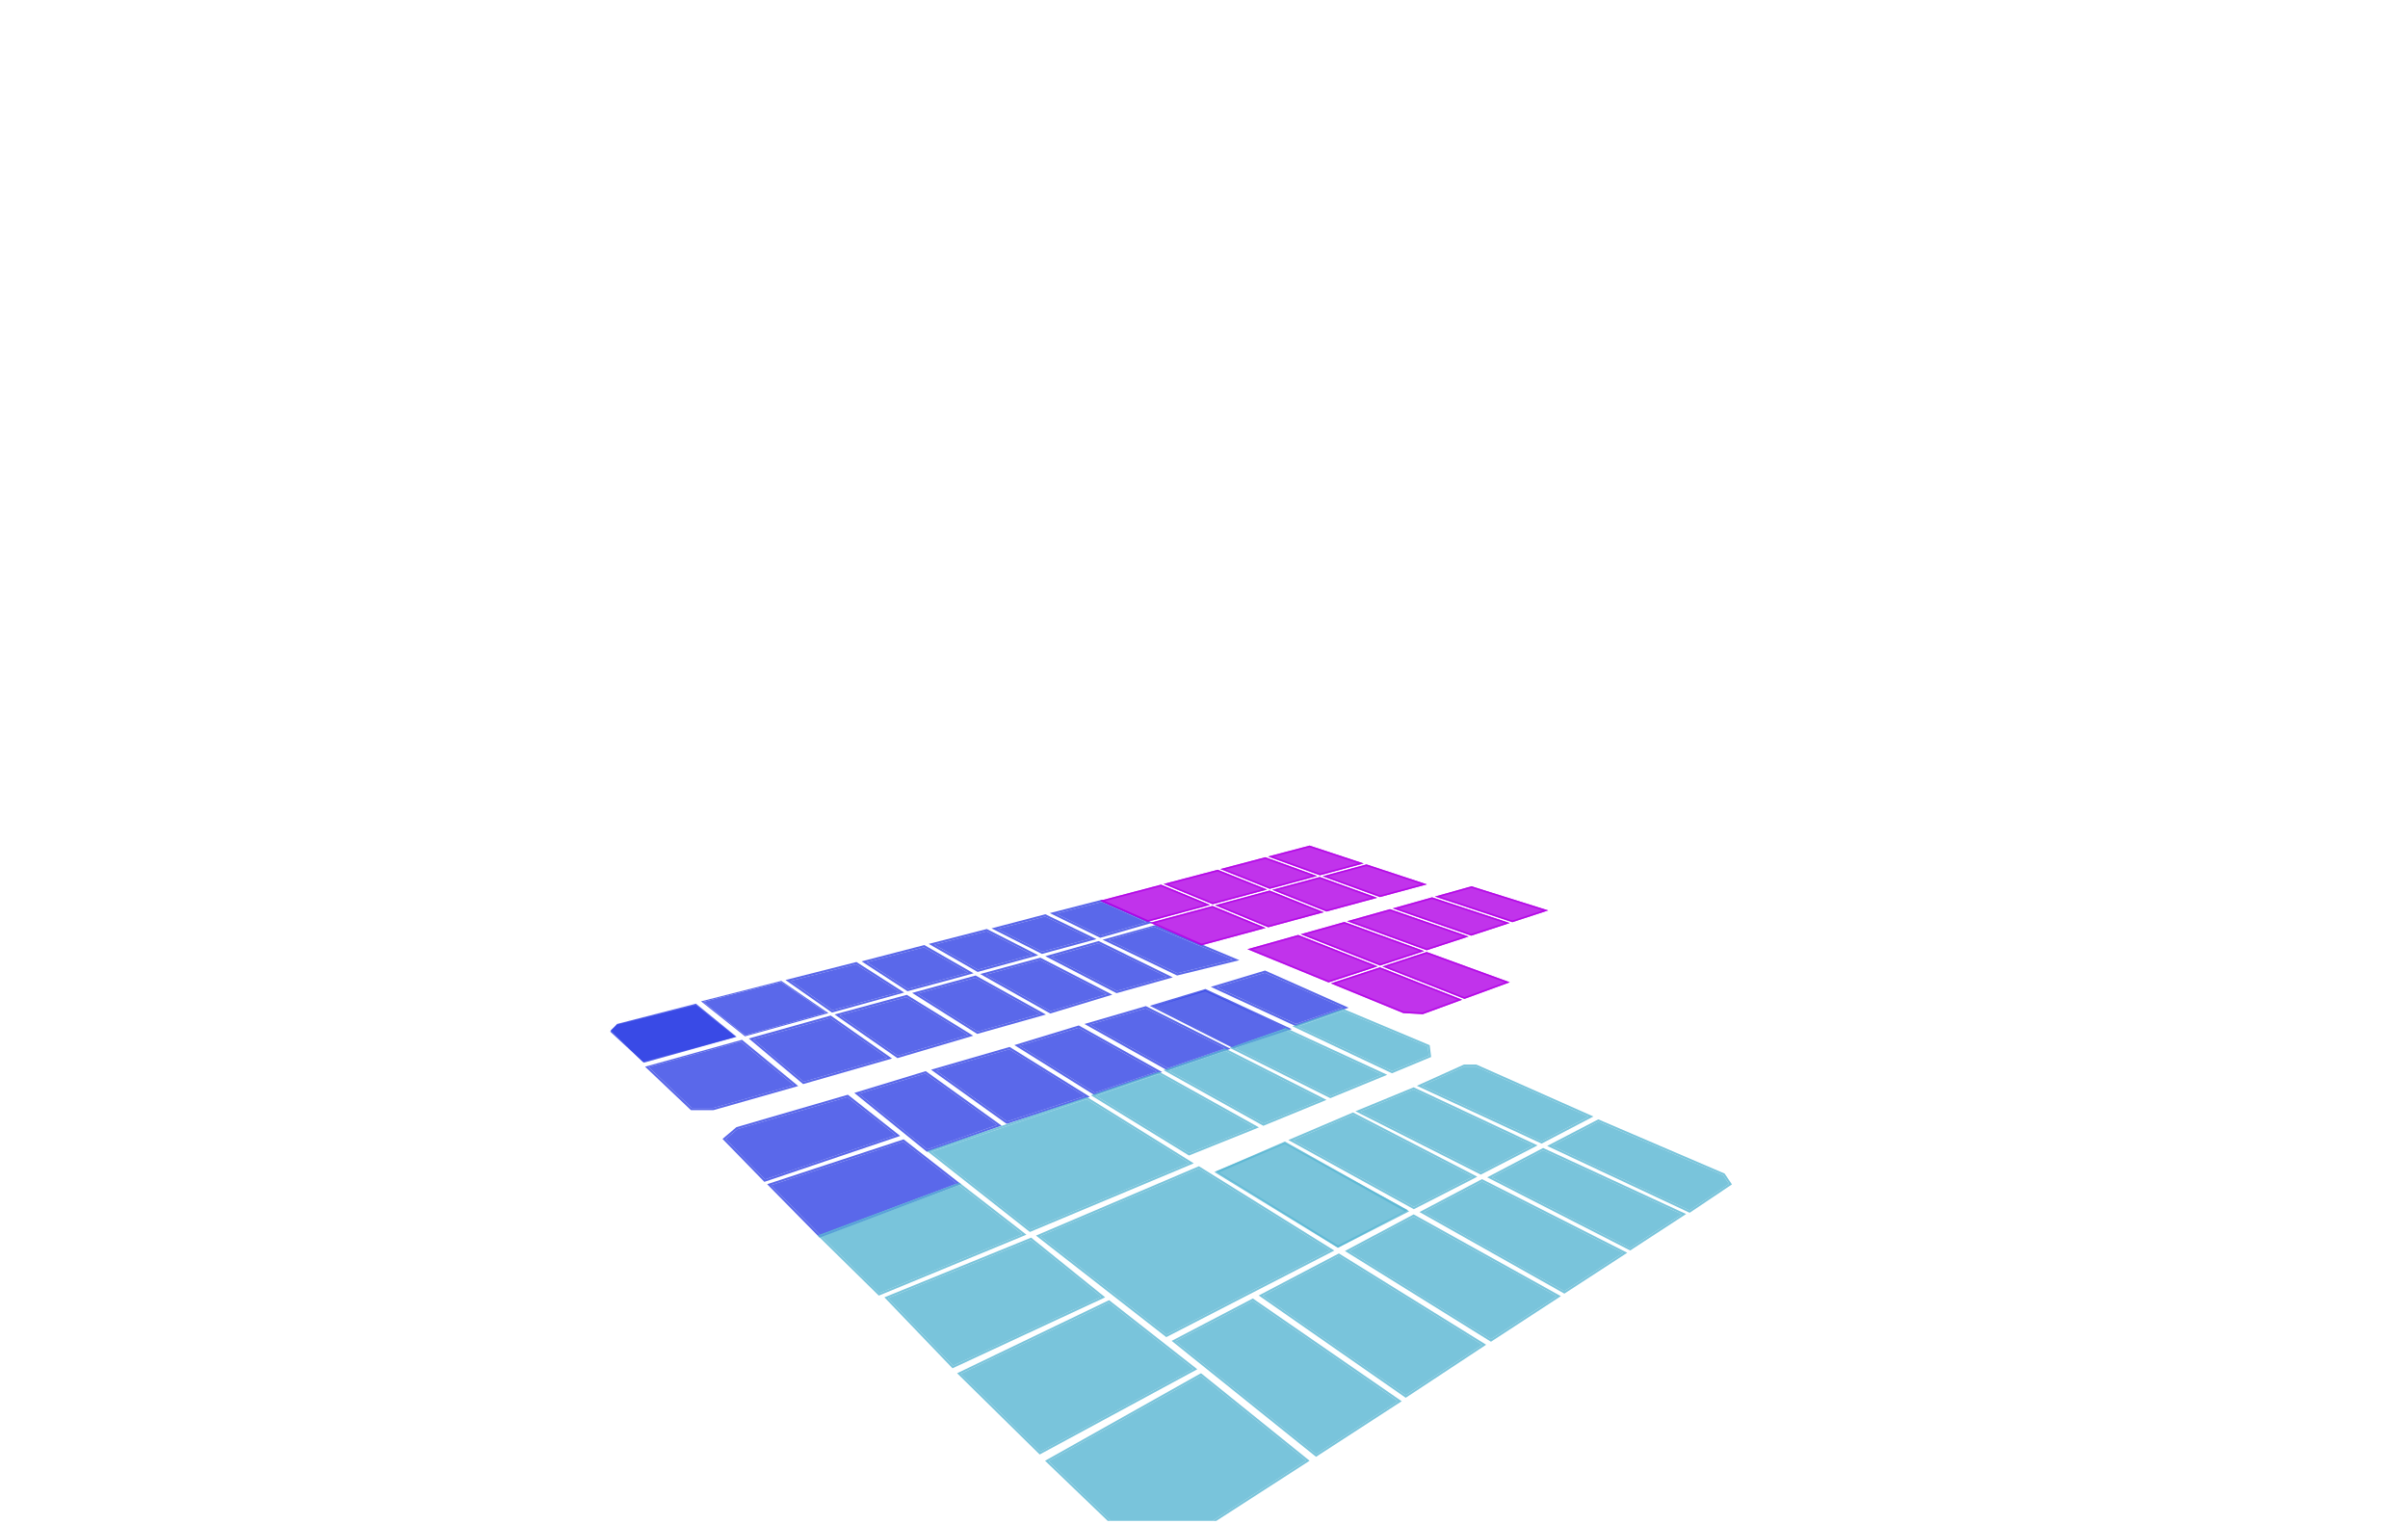 <svg xmlns="http://www.w3.org/2000/svg" xmlns:xlink="http://www.w3.org/1999/xlink" width="768" height="486" viewBox="0 0 768 486">
  <defs>
    <clipPath id="clip-path">
      <rect id="Rectangle_4092" data-name="Rectangle 4092" width="768" height="486" transform="translate(0 61)" fill="#fff" stroke="#707070" stroke-width="1"/>
    </clipPath>
    <clipPath id="clip-path-2">
      <rect id="Rectangle_4091" data-name="Rectangle 4091" width="768" height="486" transform="translate(-192 61)" fill="rgba(255,255,255,0)" stroke="#707070" stroke-width="1"/>
    </clipPath>
  </defs>
  <g id="Mask_Group_1091" data-name="Mask Group 1091" transform="translate(0 -61)" clip-path="url(#clip-path)">
    <g id="strefy" transform="translate(192)" clip-path="url(#clip-path-2)">
      <g id="strefy-2" data-name="strefy">
        <g id="strefa1" transform="translate(0 -54)">
          <g id="_1" data-name="1" transform="translate(1.764 434.74)">
            <path id="Path_2509" data-name="Path 2509" d="M28.288,292.177,2.739,298.536,0,300.955l2.741-2.418,25.547-6.359,13.99,11.234h0Zm-.165.749L3.069,299.162l-2.062,1.82,10.276,10.09L40.8,303.1Z" transform="translate(0 -292.177)" fill="rgba(49,67,229,0.8)"/>
            <path id="Path_3133" data-name="Path 3133" d="M-16573.211-10084.946l-2.193,2.462,10.742,9.907,29.58-8.265-12.973-10.564Z" transform="translate(16576.248 10091.727)" fill="rgba(49,67,229,0.8)"/>
          </g>
          <g id="_2" data-name="2" transform="translate(31.589 427.793)">
            <path id="Path_2500" data-name="Path 2500" d="M158.73,263.372l-24.771,6.32,13.332,10.615,25.736-7.161Z" transform="translate(-133.203 -263.001)" fill="rgba(49,67,229,0.8)"/>
            <path id="Path_2534" data-name="Path 2534" d="M156.239,261.748l-25.591,6.528,14.009,11.155,26.616-7.406Zm-24.836,6.69,24.771-6.32,14.3,9.774-25.736,7.161Zm-.755-.163h0Z" transform="translate(-130.646 -261.748)" fill="rgba(49,67,229,0.8)"/>
          </g>
          <g id="_3" data-name="3" transform="translate(58.52 421.771)">
            <path id="Path_2510" data-name="Path 2510" d="M271.125,238.6l-20.888,5.3,13.332,9.331,21.422-5.775Zm-22.508,5.009h0l14.822,10.374,1.546-.416.165-.046-1.712.461-14.82-10.373" transform="translate(-248.617 -237.861)" fill="rgba(49,67,229,0.8)"/>
            <path id="Path_2557" data-name="Path 2557" d="M271.245,235.369l-22.628,5.746,14.821,10.373,1.712-.461,21.334-5.92Zm-7.676,15.373-13.332-9.331,20.888-5.3,13.867,8.861Z" transform="translate(-248.617 -235.369)" fill="rgba(49,67,229,0.8)"/>
          </g>
          <g id="_4" data-name="4" transform="translate(82.797 416.367)">
            <path id="Path_2512" data-name="Path 2512" d="M374.971,211.695h0l6.595,3.781Zm-.1.734-18.228,4.735,13.081,8.513,19.22-5.18Zm-19.907,4.463h0l14.643,9.528,15.705-4.233.063-.018-15.769,4.25-14.642-9.528" transform="translate(-354.964 -211.695)" fill="rgba(49,67,229,0.8)"/>
            <path id="Path_2561" data-name="Path 2561" d="M374.971,211.695l-20.007,5.2,14.643,9.528,15.769-4.25,5.3-1.471-9.11-5.223-6.6-3.781m-5.246,13.982-13.081-8.513,18.228-4.735,14.073,8.068Z" transform="translate(-354.964 -211.695)" fill="rgba(49,67,229,0.8)"/>
          </g>
          <g id="_5" data-name="5" transform="translate(104.208 411.251)">
            <path id="Path_2514" data-name="Path 2514" d="M473.3,192.48l-16.633,4.26,13.878,7.967,17.363-4.776Zm16.5,7.644-9.672,2.66,9.673-2.66Z" transform="translate(-454.858 -191.751)" fill="rgba(49,67,229,0.8)"/>
            <path id="Path_2564" data-name="Path 2564" d="M467.271,189.285l-18.521,4.743,15.592,8.95,9.673-2.66,9.672-2.66Zm-2.835,12.956-13.879-7.967,16.633-4.26,14.609,7.451Z" transform="translate(-448.75 -189.285)" fill="rgba(49,67,229,0.8)"/>
          </g>
          <g id="_6" data-name="6" transform="translate(124.234 406.542)">
            <path id="Path_2515" data-name="Path 2515" d="M553.571,171.851,538.4,175.833l14.239,7.218,15.368-4.179Zm-17.094,3.777h0l16.087,8.155,17.388-4.728-17.388,4.728Z" transform="translate(-536.477 -171.122)" fill="rgba(49,67,229,0.8)"/>
            <path id="Path_2566" data-name="Path 2566" d="M553.645,168.659l-17.165,4.505,16.086,8.155,17.388-4.728Zm-1,11.928L538.4,173.369l15.171-3.982,14.435,7.021Z" transform="translate(-536.479 -168.659)" fill="rgba(49,67,229,0.8)"/>
          </g>
          <g id="_7" data-name="7" transform="translate(142.825 401.909)">
            <path id="Path_2501" data-name="Path 2501" d="M634.539,148.364l-16.626,4.266h0l16.626-4.266Zm-.063.725-14.591,3.743,14.175,6.948,14.652-4.23Z" transform="translate(-617.913 -148.364)" fill="rgba(49,67,229,0.8)"/>
            <path id="Path_2537" data-name="Path 2537" d="M634.542,148.364l-16.626,4.266L634,160.514l16.693-4.82-16.15-7.329m-.478,11.416-14.175-6.948,14.591-3.743,14.237,6.461Z" transform="translate(-617.916 -148.364)" fill="rgba(49,67,229,0.8)"/>
          </g>
          <g id="_8" data-name="8" transform="translate(159.663 409.991)">
            <path id="Path_2506" data-name="Path 2506" d="M714.363,186.045l-14.412,4.3,21.934,10.546,17.625-4.324Z" transform="translate(-698.06 -185.525)" fill="rgba(49,67,229,0.8)"/>
            <path id="Path_2548" data-name="Path 2548" d="M708.508,183.767l-16.839,4.673,23.749,11.418L735.3,194.98Zm6.985,15.366L693.56,188.587l14.413-4.3,25.146,10.523Z" transform="translate(-691.669 -183.767)" fill="rgba(49,67,229,0.8)"/>
          </g>
          <g id="_9" data-name="9" transform="translate(141.386 415.088)">
            <path id="Path_2471" data-name="Path 2471" d="M634.8,209.3l-15.076,4.281,20.95,10.875,15.939-4.477Z" transform="translate(-617.868 -208.569)" fill="rgba(49,67,229,0.8)"/>
            <path id="Path_2472" data-name="Path 2472" d="M628.6,206.092l-16.994,4.826,22.727,11.8,17.932-5.036Zm5.808,15.889-20.951-10.875,15.077-4.281,21.813,10.68Z" transform="translate(-611.607 -206.092)" fill="rgba(49,67,229,0.8)"/>
          </g>
          <g id="_10" data-name="10" transform="translate(120.613 420.399)">
            <path id="Path_2505" data-name="Path 2505" d="M539.811,229.357l-19.2,5.2,19.2-5.2,22.949,11.8h0Zm-.078.733-17.323,4.694,20.645,11.634,17.884-5.428Z" transform="translate(-520.614 -229.357)" fill="rgba(49,67,229,0.8)"/>
            <path id="Path_2545" data-name="Path 2545" d="M539.811,229.365l-19.2,5.2,22.36,12.6,19.786-6.006Zm3.245,17.06-20.645-11.634,17.323-4.694L560.94,241Z" transform="translate(-520.614 -229.363)" fill="rgba(49,67,229,0.8)"/>
          </g>
          <g id="_11" data-name="11" transform="translate(98.924 426.085)">
            <path id="Path_2504" data-name="Path 2504" d="M445.761,257.486l-18.468,5.058,19.17,12.082,20.01-5.644Zm-8.426,1.6-11.726,3.211Zm30.929,10.108-21.908,6.179,21.908-6.179" transform="translate(-425.608 -256.751)" fill="rgba(49,67,229,0.8)"/>
            <path id="Path_2543" data-name="Path 2543" d="M445.849,254.266l-8.514,2.332-11.726,3.212,20.747,13.075,21.908-6.179Zm.614,17.875-19.17-12.081L445.761,255l20.712,11.5Z" transform="translate(-425.609 -254.266)" fill="rgba(49,67,229,0.8)"/>
          </g>
          <g id="_12" data-name="12" transform="translate(74.178 432.243)">
            <path id="Path_2473" data-name="Path 2473" d="M345.553,284.483l-21.329,5.788,18.573,12.9,22.368-6.608Z" transform="translate(-322.623 -283.742)" fill="rgba(49,67,229,0.8)"/>
            <path id="Path_2474" data-name="Path 2474" d="M340.246,281.239l-23.037,6.252,20.053,13.929,24.159-7.137Zm-2.863,19.429-18.573-12.9,21.329-5.788,19.612,12.081Z" transform="translate(-317.209 -281.239)" fill="rgba(49,67,229,0.8)"/>
          </g>
          <g id="_13" data-name="13" transform="translate(46.822 438.845)">
            <path id="Path_2469" data-name="Path 2469" d="M228.217,313.438l-24.547,6.877,16.047,13.474,26.628-7.652Z" transform="translate(-202.233 -312.69)" fill="rgba(49,67,229,0.8)"/>
            <path id="Path_2470" data-name="Path 2470" d="M223.487,310.159l-26.111,7.315L214.7,332.02l28.361-8.152Zm-8.628,21.1-16.046-13.474,24.546-6.877,18.128,12.7Z" transform="translate(-197.376 -310.159)" fill="rgba(49,67,229,0.8)"/>
          </g>
          <g id="_14" data-name="14" transform="translate(13.739 446.579)">
            <path id="Path_2507" data-name="Path 2507" d="M87.111,344.037h0l17.933,14.748h0Zm-.4.559-29.4,8.121,13.8,13.07h6.809l25.678-7.3Z" transform="translate(-56.203 -344.037)" fill="rgba(49,67,229,0.8)"/>
            <path id="Path_2551" data-name="Path 2551" d="M83.365,344.039l-30.906,8.576,14.633,13.86h7.178l27.03-7.688Zm-16,21.75-13.8-13.07,29.4-8.122,16.889,13.888-25.678,7.3Z" transform="translate(-52.459 -344.038)" fill="rgba(49,67,229,0.8)"/>
          </g>
          <g id="_15" data-name="15" transform="translate(38.437 464.095)">
            <path id="Path_2503" data-name="Path 2503" d="M200.629,420.768l-35.555,10.351-4.428,3.747h0l4.427-3.746Zm-.147.758-35.076,10.214-3.754,3.176,12.534,12.854,41.71-14.1Z" transform="translate(-160.646 -420.768)" fill="rgba(49,67,229,0.8)"/>
            <path id="Path_2541" data-name="Path 2541" d="M200.632,420.768h0l-35.555,10.353-4.427,3.746L174,448.556l43.319-14.644Zm-26.442,27-12.534-12.854,3.754-3.176,35.075-10.214L215.9,433.669Z" transform="translate(-160.649 -420.768)" fill="rgba(49,67,229,0.8)"/>
          </g>
          <g id="_16" data-name="16" transform="translate(80.485 456.579)">
            <path id="Path_2475" data-name="Path 2475" d="M372.33,391.155l-21.21,6.468,21.847,17.725,22.228-7.776Z" transform="translate(-349.685 -390.399)" fill="rgba(49,67,229,0.8)"/>
            <path id="Path_2476" data-name="Path 2476" d="M367.6,387.844l-22.77,6.943,23.147,18.78,23.836-8.339Zm.512,24.948-21.847-17.725,21.21-6.467,22.865,16.416Z" transform="translate(-344.833 -387.844)" fill="rgba(49,67,229,0.8)"/>
          </g>
          <g id="_17" data-name="17" transform="translate(104.949 448.863)">
            <path id="Path_2477" data-name="Path 2477" d="M482.191,357.3l-23.4,6.776,22.7,16.254,24.782-8.082Z" transform="translate(-457.238 -356.559)" fill="rgba(49,67,229,0.8)"/>
            <path id="Path_2478" data-name="Path 2478" d="M477.053,354.044,452,361.3l24.13,17.28,26.515-8.646Zm-.808,23.774-22.7-16.254,23.4-6.776,24.076,14.948Z" transform="translate(-451.998 -354.044)" fill="rgba(49,67,229,0.8)"/>
          </g>
          <g id="_18" data-name="18" transform="translate(131.524 442.011)">
            <path id="Path_2479" data-name="Path 2479" d="M594.416,327.281l-18.81,5.732,23.964,14.966,19.839-6.732Z" transform="translate(-573.963 -326.539)" fill="rgba(49,67,229,0.8)"/>
            <path id="Path_2480" data-name="Path 2480" d="M588.941,324.031l-20.533,6.258,25.52,15.937,21.609-7.333Zm5.074,21.44-23.964-14.966,18.81-5.733,24.993,13.966Z" transform="translate(-568.408 -324.031)" fill="rgba(49,67,229,0.8)"/>
          </g>
          <g id="_19" data-name="19" transform="translate(153.871 435.841)">
            <path id="Path_2481" data-name="Path 2481" d="M691.785,300.219l-17.751,5.163,24.777,13.867,18.308-6.272Z" transform="translate(-672.268 -299.485)" fill="rgba(49,67,229,0.8)"/>
            <path id="Path_2482" data-name="Path 2482" d="M685.884,297,666.3,302.7l26.475,14.817,20.142-6.9Zm6.958,19.764L668.065,302.9l17.751-5.163,25.334,12.758Z" transform="translate(-666.299 -297.002)" fill="rgba(49,67,229,0.8)"/>
          </g>
          <g id="_20" data-name="20" transform="translate(174.706 430.372)">
            <path id="Path_2483" data-name="Path 2483" d="M781.474,274.755l-16.039,5.087,25.114,12.822L807.167,287Z" transform="translate(-763.775 -274.365)" fill="rgba(49,67,229,0.8)"/>
            <path id="Path_3127" data-name="Path 3127" d="M775.316,271.545l-17.751,5.364L784.341,290.5l18.5-6.167Zm9.08,18.211L759.4,277.071l15.863-4.793,25.723,11.948Z" transform="translate(-757.566 -271.545)" fill="rgba(49,67,229,0.8)"/>
          </g>
          <g id="_21" data-name="21" transform="translate(194.166 424.493)">
            <path id="Path_2516" data-name="Path 2516" d="M860.063,250.492,844.739,255.1l25.24,11.678,14.941-5.237Zm-17.253,4.476h0l27.134,12.555,16.836-5.9-16.836,5.9Z" transform="translate(-842.81 -249.761)" fill="rgba(49,67,229,0.8)"/>
            <path id="Path_2568" data-name="Path 2568" d="M860.11,247.292l-17.3,5.207,27.134,12.555,16.835-5.9Zm9.87,17.022-25.24-11.678,15.324-4.613,24.858,11.054Z" transform="translate(-842.81 -247.292)" fill="rgba(49,67,229,0.8)"/>
          </g>
          <g id="_27" data-name="27" transform="translate(52.67 478.329)">
            <path id="Path_2502" data-name="Path 2502" d="M266.515,483.12l-43.524,14.3h0l43.523-14.3,18.321,14.3h0Zm-.134.768-42.125,13.844,15.666,15.921,43.53-16.439Z" transform="translate(-222.991 -483.12)" fill="rgba(49,67,229,0.8)"/>
            <path id="Path_2539" data-name="Path 2539" d="M266.516,483.129l-43.524,14.3,16.756,17.026,45.091-17.028ZM239.923,513.66l-15.666-15.921L266.382,483.9l17.071,13.326Z" transform="translate(-222.992 -483.127)" fill="rgba(49,67,229,0.8)"/>
          </g>
        </g>
        <g id="strefa2" transform="translate(0 -54)">
          <g id="_22" data-name="22" transform="translate(220.182 436.666)">
            <path id="Path_2493" data-name="Path 2493" d="M992.633,306.007l-14.277,4.961,30,14.166,11.741-4.878-.347-2.865Z" transform="translate(-976.57 -305.283)" fill="rgba(88,181,210,0.8)"/>
            <path id="Path_2494" data-name="Path 2494" d="M986.5,302.789l-16.086,5.59,31.773,15,12.492-5.191-.456-3.765Zm15.7,19.852-30-14.166,14.276-4.961L1013.6,314.9l.346,2.864Z" transform="translate(-970.417 -302.789)" fill="rgba(88,181,210,0.8)"/>
          </g>
          <g id="_23" data-name="23" transform="translate(200.163 442.829)">
            <path id="Path_2523" data-name="Path 2523" d="M899.432,330.171l-17.955,6.307Zm-.034.73-16.189,5.687L913.624,351.8l16.436-6.751Z" transform="translate(-881.477 -330.171)" fill="rgba(88,181,210,0.8)"/>
            <path id="Path_2581" data-name="Path 2581" d="M899.433,330.171h0l-17.954,6.308,32.119,16.06,18.157-7.458ZM913.626,351.8,883.21,336.588,899.4,330.9l30.662,14.144Z" transform="translate(-881.478 -330.171)" fill="rgba(88,181,210,0.8)"/>
          </g>
          <g id="_24" data-name="24" transform="translate(179.089 449.385)">
            <path id="Path_2489" data-name="Path 2489" d="M813.2,362.56l-18.034,6.279L825.4,385.695l18.486-7.578Z" transform="translate(-793.517 -361.826)" fill="rgba(88,181,210,0.8)"/>
            <path id="Path_2490" data-name="Path 2490" d="M807.576,359.3l-19.73,6.87,31.834,17.748,20.156-8.263Zm12.149,23.868-30.232-16.855,18.034-6.28,30.683,15.556Z" transform="translate(-787.846 -359.299)" fill="rgba(88,181,210,0.8)"/>
          </g>
          <g id="_25" data-name="25" transform="translate(155.925 456.769)">
            <path id="Path_2518" data-name="Path 2518" d="M712.038,395.384l-20.11,6.93L721.7,420.6l20.687-8.307Z" transform="translate(-690.353 -394.646)" fill="rgba(88,181,210,0.8)"/>
            <path id="Path_2572" data-name="Path 2572" d="M706.68,392.1,684.929,399.6l31.285,19.214,22.32-8.963Zm9.6,25.954L686.5,399.773l20.11-6.93,30.351,16.908Z" transform="translate(-684.929 -392.105)" fill="rgba(88,181,210,0.8)"/>
          </g>
          <g id="_26" data-name="26" transform="translate(103.689 464.797)">
            <path id="Path_2517" data-name="Path 2517" d="M503.713,431.071l-49.465,16.762,31.482,24.787,50.692-21.229Zm-50.865,16.523h0L485.624,473.4l52.269-21.889L485.624,473.4l-32.776-25.806" transform="translate(-452.848 -430.328)" fill="rgba(88,181,210,0.8)"/>
            <path id="Path_2570" data-name="Path 2570" d="M503.8,427.77l-50.951,17.266,32.776,25.805,52.269-21.889ZM485.73,470.063l-31.482-24.787,49.465-16.763,32.709,20.321Z" transform="translate(-452.848 -427.77)" fill="rgba(88,181,210,0.8)"/>
          </g>
          <g id="_28" data-name="28" transform="translate(68.735 492.162)">
            <path id="Path_2497" data-name="Path 2497" d="M342.679,552.753l-43.9,16.292,18.463,18.146,45.594-18.806Zm21.5,15.812L317.09,587.987l-19.542-19.206h0l19.542,19.206,47.087-19.421" transform="translate(-297.549 -551.988)" fill="rgba(88,181,210,0.8)"/>
            <path id="Path_2529" data-name="Path 2529" d="M342.8,549.354l-45.248,16.793,19.542,19.206,47.087-19.422Zm-25.551,35.2-18.463-18.146,43.9-16.292,20.161,15.632Z" transform="translate(-297.549 -549.354)" fill="rgba(88,181,210,0.8)"/>
          </g>
          <g id="_35" data-name="35" transform="translate(259.881 454.468)">
            <path id="Path_2525" data-name="Path 2525" d="M1171.222,384.889h-3.628L1154.031,391l38.14,17.674,14.989-7.84Z" transform="translate(-1152.404 -384.212)" fill="rgba(88,181,210,0.8)"/>
            <path id="Path_2584" data-name="Path 2584" d="M1165.76,381.882h-3.916l-15.046,6.782,39.787,18.437,16.526-8.645Zm20.807,24.464-38.14-17.674,13.562-6.114h3.628l35.938,15.947Z" transform="translate(-1146.798 -381.882)" fill="rgba(88,181,210,0.8)"/>
          </g>
          <g id="_34" data-name="34" transform="translate(240.297 461.729)">
            <path id="Path_2524" data-name="Path 2524" d="M1078.353,417.422l-16.937,6.966,38.35,19.381,16.571-8.526Zm-18.563,6.9h0l39.978,20.2,18.1-9.313-18.1,9.313Z" transform="translate(-1059.79 -416.683)" fill="rgba(88,181,210,0.8)"/>
            <path id="Path_2583" data-name="Path 2583" d="M1078.371,414.139l-18.581,7.642,39.978,20.2,18.1-9.314Zm21.395,27.086-38.35-19.381,16.937-6.966,37.984,17.821Z" transform="translate(-1059.79 -414.139)" fill="rgba(88,181,210,0.8)"/>
          </g>
          <g id="_33" data-name="33" transform="translate(218.896 469.753)">
            <path id="Path_2491" data-name="Path 2491" d="M990.628,453.111l-19.062,8.119,38.494,21.222,18.759-9.6Z" transform="translate(-970.022 -452.363)" fill="rgba(88,181,210,0.8)"/>
            <path id="Path_2492" data-name="Path 2492" d="M985.341,449.79l-20.634,8.788,40.026,22.067,20.252-10.365Zm19.4,30.089-38.493-21.222,19.062-8.119,38.191,19.74Z" transform="translate(-964.707 -449.79)" fill="rgba(88,181,210,0.8)"/>
          </g>
          <g id="_32" data-name="32" transform="translate(195.305 478.68)">
            <path id="Path_2519" data-name="Path 2519" d="M882.387,490.952l-22.5,9.744h0l22.495-9.743,39.643,22.257h0Zm-.038.756L860.355,500.8l38.971,24.289L921.6,513.184Z" transform="translate(-859.891 -490.952)" fill="rgba(88,181,210,0.8)"/>
            <path id="Path_2574" data-name="Path 2574" d="M882.391,490.959,859.9,500.7l39.4,24.167,22.734-11.653Zm16.939,33.136-37.971-23.289,20.995-9.093L920.6,513.189Z" transform="translate(-859.895 -490.619)" fill="rgba(88,181,210,0.8)"/>
          </g>
          <g id="_31" data-name="31" transform="translate(138.415 486.9)">
            <path id="Path_2485" data-name="Path 2485" d="M663.6,529.353l-50.585,21.526,40.306,31.411,52.146-26.863Z" transform="translate(-611.688 -528.592)" fill="rgba(88,181,210,0.8)"/>
            <path id="Path_2486" data-name="Path 2486" d="M659.1,525.972l-51.966,22.115,41.554,32.384,53.591-27.607Zm-10.337,53.7-40.306-31.411,50.585-21.526,41.867,26.074Z" transform="translate(-607.134 -525.972)" fill="rgba(88,181,210,0.8)"/>
          </g>
          <g id="_36" data-name="36" transform="translate(301.452 471.953)">
            <path id="Path_2527" data-name="Path 2527" d="M1347.8,459.567l-16.306,8.477,16.306-8.476,40.279,17.274,2.341,3.47h0l-2.341-3.471Zm.028.75-14.805,7.7,43.858,20.566,12.6-8.45-1.851-2.743Z" transform="translate(-1331.494 -459.567)" fill="rgba(88,181,210,0.8)"/>
            <path id="Path_2588" data-name="Path 2588" d="M1347.8,459.572l-16.306,8.476,45.445,21.309,13.48-9.04-2.341-3.47Zm29.08,29.01-43.858-20.566,14.805-7.7,39.8,17.069,1.851,2.743Z" transform="translate(-1331.494 -459.571)" fill="rgba(88,181,210,0.8)"/>
          </g>
          <g id="_37" data-name="37" transform="translate(282.321 481.076)">
            <path id="Path_2526" data-name="Path 2526" d="M1264.354,503.449l-16.387,8.6,44.094,22.555,16.485-10.741Zm-17.858,8.609h0l45.607,23.328,17.839-11.624L1292.1,535.386Z" transform="translate(-1246.496 -502.695)" fill="rgba(88,181,210,0.8)"/>
            <path id="Path_2586" data-name="Path 2586" d="M1264.337,500.1l-17.839,9.363,45.606,23.328,17.839-11.624Zm27.727,31.91-44.094-22.555,16.387-8.6,44.193,20.415Z" transform="translate(-1246.498 -500.1)" fill="rgba(88,181,210,0.8)"/>
          </g>
          <g id="_38" data-name="38" transform="translate(260.735 491.017)">
            <path id="Path_2522" data-name="Path 2522" d="M1170.522,544.264l-19.93,10.494,19.931-10.493Zm.007.762-18.523,9.752,44.757,25.205,18.727-12.175Zm-19.937,9.732h0l46.2,26.016Z" transform="translate(-1150.592 -544.264)" fill="rgba(88,181,210,0.8)"/>
            <path id="Path_2579" data-name="Path 2579" d="M1170.522,544.264l-19.931,10.493,46.2,26.016,20.055-13.039-46.322-23.47m26.242,35.719-44.756-25.205,18.522-9.752,44.961,22.782Z" transform="translate(-1150.592 -544.264)" fill="rgba(88,181,210,0.8)"/>
          </g>
          <g id="_39" data-name="39" transform="translate(236.953 502.256)">
            <path id="Path_2520" data-name="Path 2520" d="M1066.85,594.2l-21.917,11.673,21.917-11.672Zm-.005.77-20.557,10.948L1091.494,634l20.989-13.681Zm-21.912,10.9h0l46.568,28.936h0Z" transform="translate(-1044.933 -594.199)" fill="rgba(88,181,210,0.8)"/>
            <path id="Path_2576" data-name="Path 2576" d="M1066.849,594.2l-21.917,11.673,46.569,28.935,22.29-14.529L1066.849,594.2M1091.493,634l-45.206-28.087,20.557-10.948,45.639,25.354Z" transform="translate(-1044.932 -594.199)" fill="rgba(88,181,210,0.8)"/>
          </g>
          <g id="_40" data-name="40" transform="translate(209.454 514.709)">
            <path id="Path_2521" data-name="Path 2521" d="M952.781,652.989,928.54,665.7l45.593,31.719,24.38-16.08Z" transform="translate(-927.238 -652.21)" fill="rgba(88,181,210,0.8)"/>
            <path id="Path_2577" data-name="Path 2577" d="M948.327,649.528l-25.571,13.41,46.885,32.617,25.646-16.916ZM924.058,663.02h0L948.3,650.307l45.731,28.35-24.38,16.081Z" transform="translate(-922.756 -649.528)" fill="rgba(88,181,210,0.8)"/>
          </g>
          <g id="_41" data-name="41" transform="translate(181.688 529.075)">
            <path id="Path_2487" data-name="Path 2487" d="M829.472,716.858l-24.607,12.848,44.855,36.014,26.061-16.9Z" transform="translate(-803.633 -716.069)" fill="rgba(88,181,210,0.8)"/>
            <path id="Path_2488" data-name="Path 2488" d="M825.281,713.353,799.393,726.87l46.044,36.969,27.32-17.721ZM845.479,763,800.625,726.99l24.607-12.848L871.54,746.1Z" transform="translate(-799.393 -713.353)" fill="rgba(88,181,210,0.8)"/>
          </g>
          <g id="_30" data-name="30" transform="translate(113.258 529.612)">
            <path id="Path_2499" data-name="Path 2499" d="M547.755,719.263l-47.233,22.7,25.3,24.893L574.733,740.4Z" transform="translate(-499.361 -718.47)" fill="rgba(88,181,210,0.8)"/>
            <path id="Path_2531" data-name="Path 2531" d="M543.843,715.741l-48.48,23.3L521.7,764.956l50.265-27.179ZM521.82,764.123l-25.3-24.893,47.233-22.7,26.979,21.14Z" transform="translate(-495.363 -715.741)" fill="rgba(88,181,210,0.8)"/>
          </g>
          <g id="_29" data-name="29" transform="translate(90.067 509.675)">
            <path id="Path_2498" data-name="Path 2498" d="M443.075,630.612l-45.508,18.506,20.7,21.558,47.265-21.965Z" transform="translate(-396.388 -629.835)" fill="rgba(88,181,210,0.8)"/>
            <path id="Path_2530" data-name="Path 2530" d="M439.129,627.16l-46.8,19.032L414.05,668.82l48.69-22.628ZM414.2,668l-20.7-21.558,45.508-18.507,22.453,18.1Z" transform="translate(-392.328 -627.16)" fill="rgba(88,181,210,0.8)"/>
          </g>
          <g id="_42" data-name="42" transform="translate(141.311 552.959)">
            <path id="Path_2495" data-name="Path 2495" d="M673.552,822.861,625.008,850.1l19.833,19.035h32.4l29.853-19.24Z" transform="translate(-623.881 -822.098)" fill="rgba(88,181,210,0.8)"/>
            <path id="Path_2496" data-name="Path 2496" d="M669.8,819.469h-.154L620,847.331l19.983,19.179h.977l-19.833-19.035,48.544-27.242,33.543,27.038-29.853,19.24h1.25l29.758-19.179Z" transform="translate(-620 -819.469)" fill="rgba(88,181,210,0.8)"/>
          </g>
        </g>
        <g id="strefa3" transform="translate(0 -54)">
          <g id="_46" data-name="46" transform="translate(212.433 384.649)">
            <path id="Path_2606" data-name="Path 2606" d="M962.714,77.384l-17.255-5.7-13.251,3.483,16.527,5.992Z" transform="translate(-932.207 -71.68)" fill="rgba(178,1,230,0.8)"/>
            <path id="Path_2667" data-name="Path 2667" d="M948.733,81.155l-16.527-5.992,13.251-3.484,17.255,5.7Zm.023-.54,12.162-3.281L945.44,72.217l-11.5,3.024Z" transform="translate(-932.206 -71.679)" fill="rgba(178,1,230,0.8)"/>
          </g>
          <g id="_45" data-name="45" transform="translate(197.201 388.364)">
            <path id="Path_2593" data-name="Path 2593" d="M896.5,93.916l-16.536-6L865.6,91.694,881.363,98Z" transform="translate(-865.605 -87.921)" fill="rgba(178,1,230,0.8)"/>
            <path id="Path_2654" data-name="Path 2654" d="M881.363,98l-15.758-6.3,14.355-3.774L896.5,93.916Zm.032-.543,13.389-3.612-14.848-5.383L867.248,91.8Z" transform="translate(-865.605 -87.921)" fill="rgba(178,1,230,0.8)"/>
          </g>
          <g id="_44" data-name="44" transform="translate(179.119 392.358)">
            <path id="Path_2603" data-name="Path 2603" d="M819.554,111.692l-15.767-6.307-17.244,4.534,15.624,6.465Z" transform="translate(-786.543 -105.385)" fill="rgba(178,1,230,0.8)"/>
            <path id="Path_2664" data-name="Path 2664" d="M802.167,116.382l-15.624-6.464,17.244-4.534,15.767,6.308Zm.035-.544,15.725-4.242-14.174-5.67-15.6,4.1Z" transform="translate(-786.543 -105.384)" fill="rgba(178,1,230,0.8)"/>
          </g>
          <g id="_43" data-name="43" transform="translate(158.794 397.108)">
            <path id="Path_2604" data-name="Path 2604" d="M717.174,126.155l-19.5,5.127,15.264,6.7,19.87-5.36Z" transform="translate(-697.673 -126.155)" fill="rgba(178,1,230,0.8)"/>
            <path id="Path_2665" data-name="Path 2665" d="M717.174,126.155l15.633,6.468-19.87,5.36-15.264-6.7Zm-.037.543-17.9,4.706,13.742,6.033,18.23-4.918Z" transform="translate(-697.673 -126.155)" fill="rgba(178,1,230,0.8)"/>
          </g>
          <g id="_47" data-name="47" transform="translate(229.805 390.648)">
            <path id="Path_2594" data-name="Path 2594" d="M1008.16,101.694l18.3,6.637,14.983-4.052-19.261-6.368Z" transform="translate(-1008.16 -97.91)" fill="rgba(178,1,230,0.8)"/>
            <path id="Path_2655" data-name="Path 2655" d="M1022.184,97.907l19.261,6.367-14.983,4.052-18.3-6.636Zm-.015.538-12.3,3.318,16.612,6.023,13.168-3.561Z" transform="translate(-1008.16 -97.907)" fill="rgba(178,1,230,0.8)"/>
          </g>
          <g id="_48" data-name="48" transform="translate(213.757 394.665)">
            <path id="Path_2595" data-name="Path 2595" d="M937.993,119.567l17.3,6.919,16.188-4.377-18.3-6.637Z" transform="translate(-937.993 -115.471)" fill="rgba(178,1,230,0.8)"/>
            <path id="Path_2656" data-name="Path 2656" d="M953.173,115.473l18.3,6.636-16.188,4.378-17.3-6.919Zm-.023.54-13.53,3.65,15.7,6.28,14.445-3.906Z" transform="translate(-937.993 -115.473)" fill="rgba(178,1,230,0.8)"/>
          </g>
          <g id="_49" data-name="49" transform="translate(195.525 398.984)">
            <path id="Path_2597" data-name="Path 2597" d="M858.279,139.054l16.967,7.02,17.732-4.8-17.3-6.919Z" transform="translate(-858.278 -134.359)" fill="rgba(178,1,230,0.8)"/>
            <path id="Path_2658" data-name="Path 2658" d="M875.68,134.357l17.3,6.919-17.732,4.8-16.967-7.02Zm-.032.543-15.772,4.255,15.4,6.373,16.071-4.346Z" transform="translate(-858.277 -134.357)" fill="rgba(178,1,230,0.8)"/>
          </g>
          <g id="_50" data-name="50" transform="translate(174.811 403.899)">
            <path id="Path_3134" data-name="Path 3134" d="M767.707,161.216l16.382,7.192,20.484-5.539-16.968-7.02Z" transform="translate(-767.707 -155.848)" fill="rgba(178,1,230,0.8)"/>
            <path id="Path_2666" data-name="Path 2666" d="M787.605,155.849l16.968,7.02-20.484,5.54-16.382-7.192Zm-.035.544-18.314,4.94,14.874,6.53,18.846-5.1Z" transform="translate(-767.708 -155.849)" fill="rgba(178,1,230,0.8)"/>
          </g>
          <g id="_55" data-name="55" transform="translate(265.641 397.622)">
            <path id="Path_2618" data-name="Path 2618" d="M1200.985,136.105l-24.462-7.7-11.677,3.282,24.693,8.175Z" transform="translate(-1164.846 -128.402)" fill="rgba(178,1,230,0.8)"/>
            <path id="Path_2679" data-name="Path 2679" d="M1189.541,139.862l-24.694-8.175,11.676-3.279,24.462,7.7Zm0-.543,9.757-3.2-22.784-7.174-9.9,2.781Z" transform="translate(-1164.847 -128.407)" fill="rgba(178,1,230,0.8)"/>
          </g>
          <g id="_54" data-name="54" transform="translate(252.184 401.151)">
            <path id="Path_2619" data-name="Path 2619" d="M1143.337,152.029l-24.757-8.2-12.57,3.529,25.015,8.7Z" transform="translate(-1106.01 -143.833)" fill="rgba(178,1,230,0.8)"/>
            <path id="Path_2680" data-name="Path 2680" d="M1131.023,156.065l-25.014-8.7,12.569-3.529,24.757,8.2Zm.005-.545,10.658-3.494-23.121-7.654-10.836,3.043Z" transform="translate(-1106.009 -143.833)" fill="rgba(178,1,230,0.8)"/>
          </g>
          <g id="_53" data-name="53" transform="translate(237.624 404.924)">
            <path id="Path_2617" data-name="Path 2617" d="M1081.114,169.055l-25.075-8.724-13.691,3.844,25.4,9.261Z" transform="translate(-1042.347 -160.33)" fill="rgba(178,1,230,0.8)"/>
            <path id="Path_2678" data-name="Path 2678" d="M1067.749,173.435l-25.4-9.261,13.691-3.844,25.075,8.724Zm.009-.546,11.744-3.85-23.48-8.169-11.994,3.368Z" transform="translate(-1042.347 -160.329)" fill="rgba(178,1,230,0.8)"/>
          </g>
          <g id="_52" data-name="52" transform="translate(222.839 409.008)">
            <path id="Path_2612" data-name="Path 2612" d="M1017.1,187.466l-25.459-9.282L977.7,182.1l25.3,9.989Z" transform="translate(-977.703 -178.183)" fill="rgba(178,1,230,0.8)"/>
            <path id="Path_2673" data-name="Path 2673" d="M1003.006,192.084,977.7,182.1l13.934-3.912,25.46,9.282Zm.016-.548,12.5-4.1-23.9-8.715-12.3,3.454Z" transform="translate(-977.703 -178.183)" fill="rgba(178,1,230,0.8)"/>
          </g>
          <g id="_51" data-name="51" transform="translate(205.856 413.102)">
            <path id="Path_2628" data-name="Path 2628" d="M919.744,196.185l.04-.1-16.335,4.587,25.868,10.6,15.652-5.131Z" transform="translate(-903.448 -196.083)" fill="rgba(178,1,230,0.8)"/>
            <path id="Path_2689" data-name="Path 2689" d="M919.781,196.084l-.04.1,25.224,9.957-15.651,5.131-25.868-10.6Zm-.2.592-14.552,4.086,24.3,9.962,14.113-4.627Z" transform="translate(-903.445 -196.084)" fill="rgba(178,1,230,0.8)"/>
          </g>
          <g id="_57" data-name="57" transform="translate(248.894 418.575)">
            <path id="Path_2622" data-name="Path 2622" d="M1091.623,224.646,1117.8,234.98l14.452-5.3-26.5-9.663Z" transform="translate(-1091.623 -220.016)" fill="rgba(178,1,230,0.8)"/>
            <path id="Path_2683" data-name="Path 2683" d="M1105.746,220.018l26.5,9.663-14.451,5.3-26.173-10.333Zm-.009.546-12.6,4.129,24.662,9.736,12.942-4.747Z" transform="translate(-1091.624 -220.018)" fill="rgba(178,1,230,0.8)"/>
          </g>
          <g id="_56" data-name="56" transform="translate(232.459 423.457)">
            <path id="Path_2626" data-name="Path 2626" d="M1019.766,246.5l23.092,9.465,6.234.351,12.554-4.6-26.213-10.348Z" transform="translate(-1019.766 -241.361)" fill="rgba(178,1,230,0.8)"/>
            <path id="Path_2687" data-name="Path 2687" d="M1035.434,241.362l26.213,10.348-12.554,4.6-6.234-.351-23.092-9.465Zm-.016.548-14.159,4.642,21.716,8.9,6.041.341,11.182-4.1Z" transform="translate(-1019.767 -241.362)" fill="rgba(178,1,230,0.8)"/>
          </g>
        </g>
      </g>
    </g>
  </g>
</svg>
